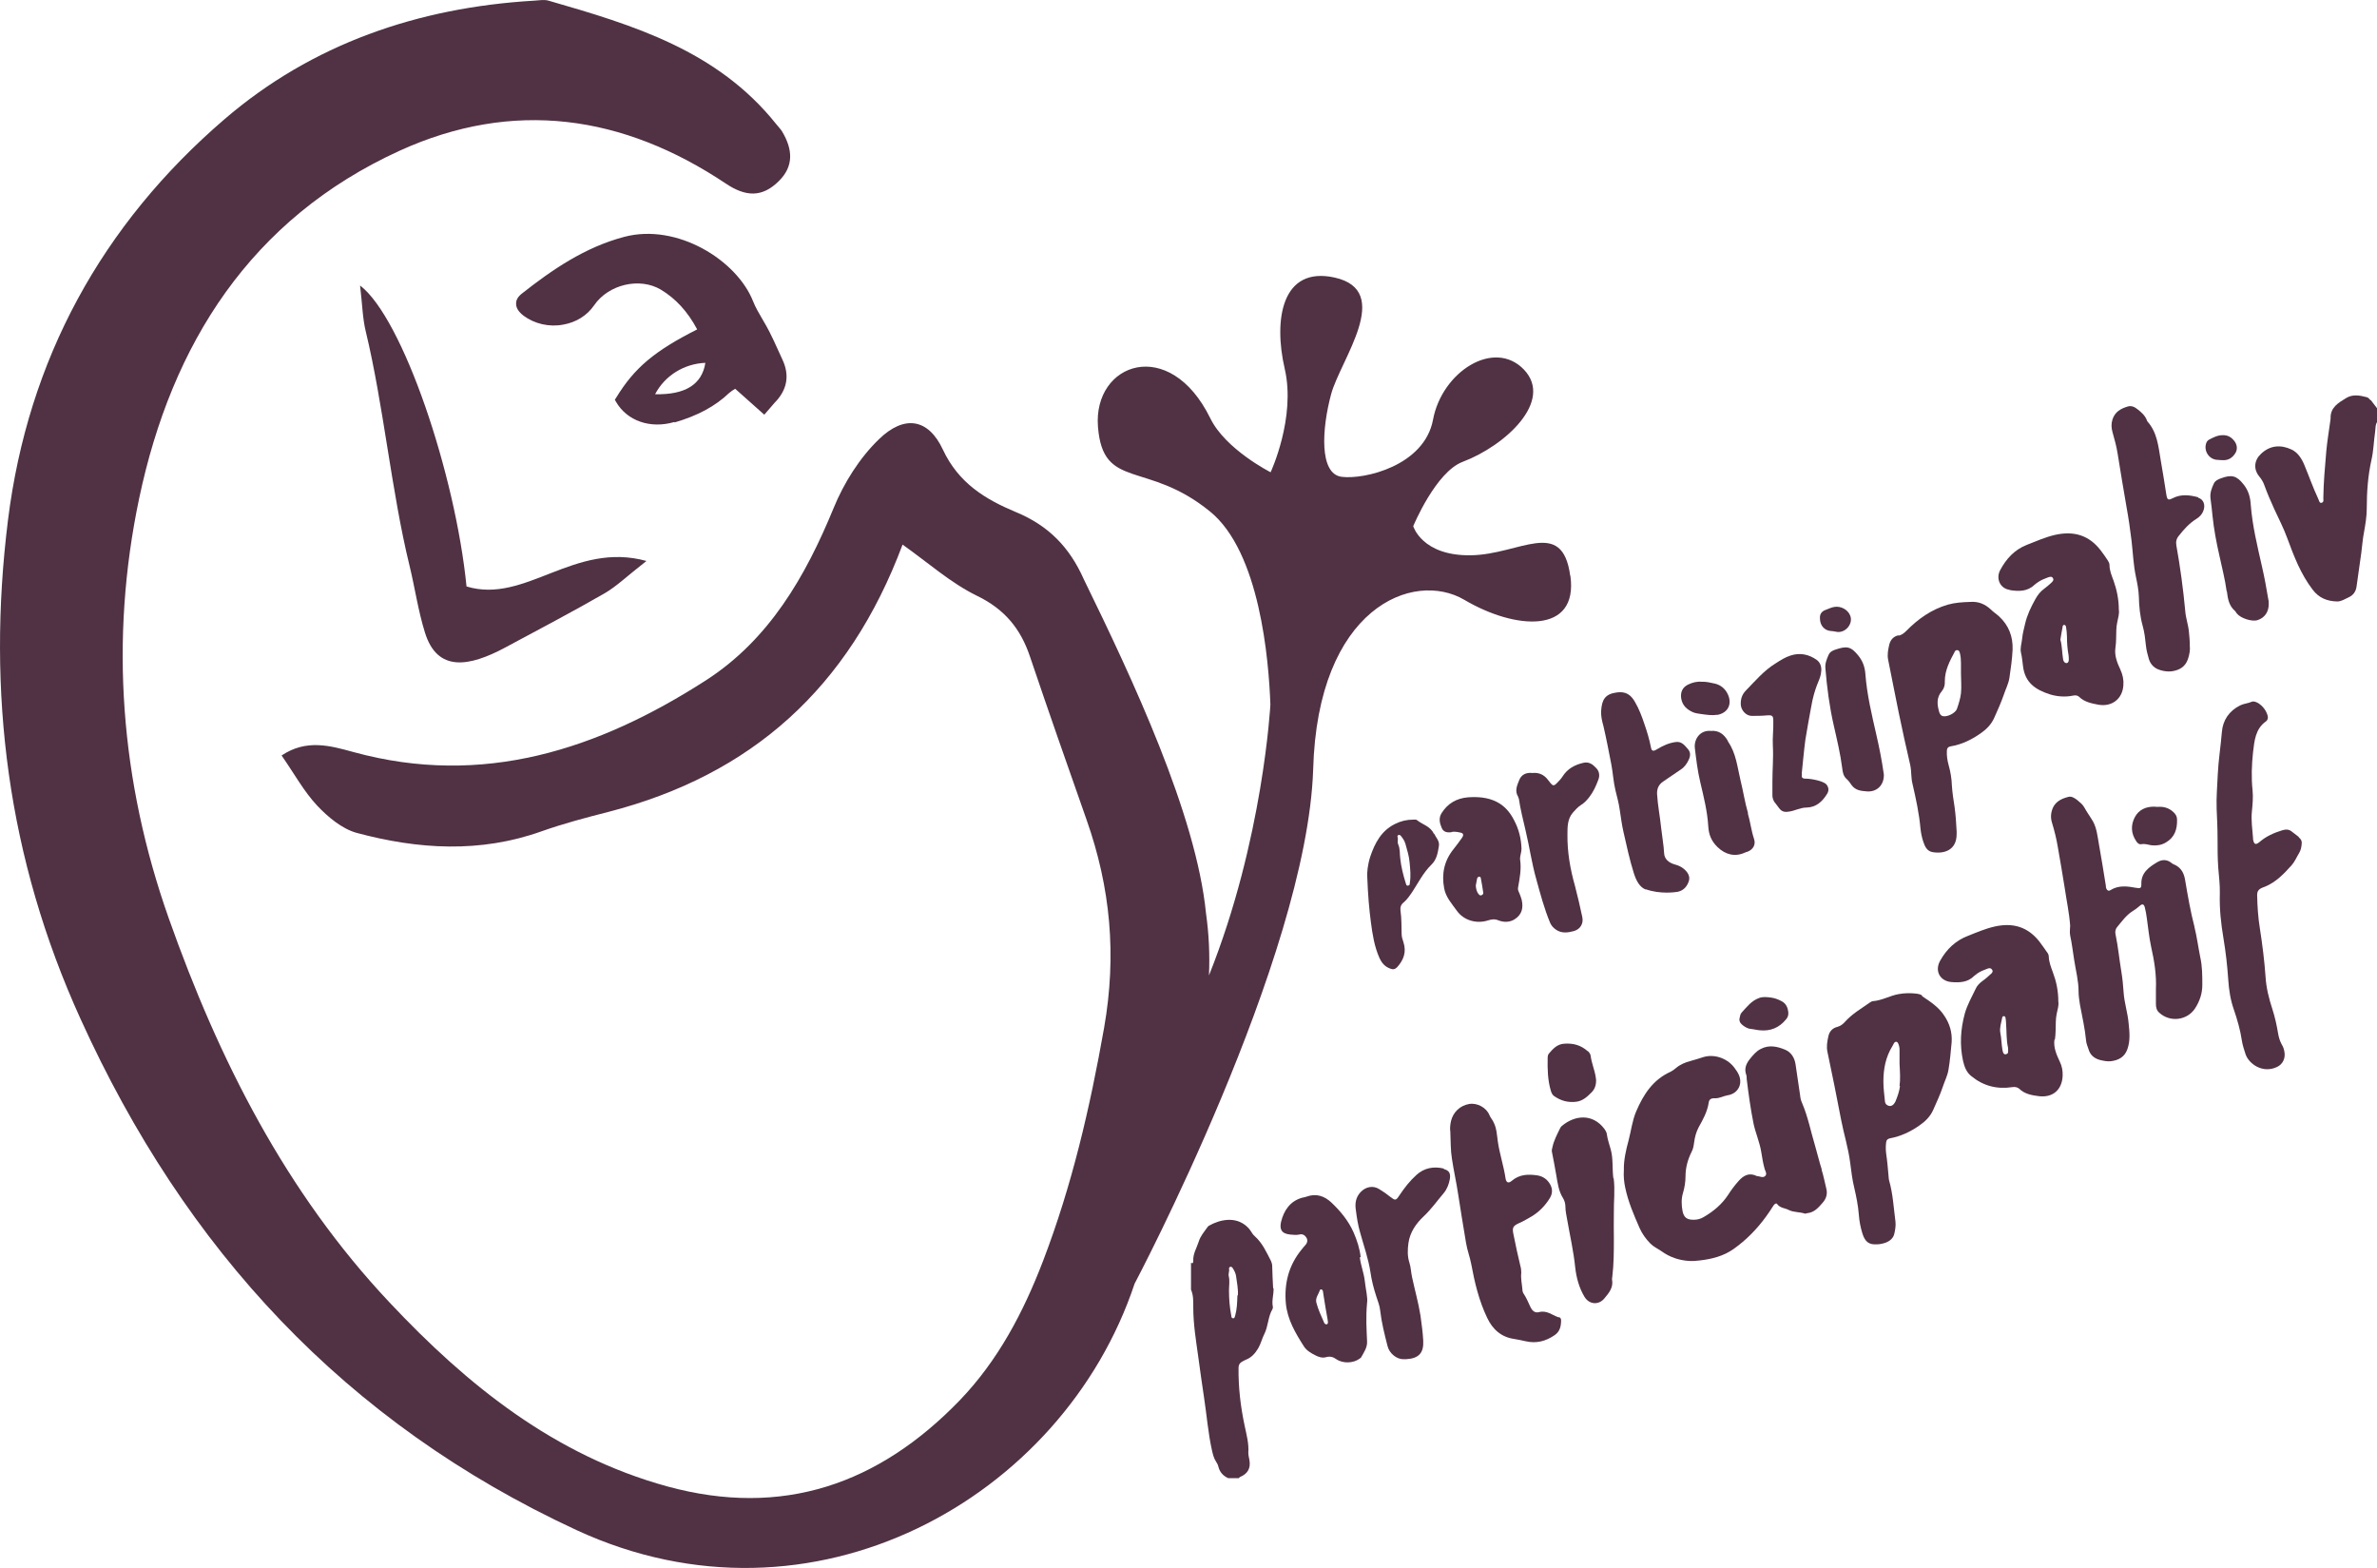 <?xml version="1.0" encoding="UTF-8"?><svg id="Layer_2" xmlns="http://www.w3.org/2000/svg" viewBox="0 0 104.5 68.92"><defs><style>.cls-1{fill:#503244;}</style></defs><g id="Layer_1-2"><g><g><path class="cls-1" d="M69.8,46.21c-.29-.26-.63-.36-1.03-.33-.32,.02-.5,.23-.68,.44-.04,.05-.05,.12-.05,.19-.01,.49,0,.97,.14,1.44,.03,.1,.07,.18,.14,.23,.3,.21,.62,.3,.99,.25,.28-.04,.47-.22,.66-.41,.14-.14,.2-.31,.2-.54,0-.03-.01-.09-.02-.15-.05-.31-.18-.6-.22-.92-.01-.08-.07-.16-.13-.21Z"/><path class="cls-1" d="M76.57,44.51c-.06,.06-.07,.15-.09,.23-.03,.11,0,.2,.08,.28,.11,.1,.24,.19,.4,.21,.13,.01,.27,.05,.4,.06,.47,.05,.86-.11,1.16-.48,.07-.08,.11-.17,.1-.31-.02-.18-.08-.37-.28-.48-.16-.09-.33-.15-.5-.17-.17-.02-.34-.04-.5,.02-.34,.12-.54,.39-.77,.64Z"/><path class="cls-1" d="M68.52,57.91c-.28-.1-.52-.32-.86-.23-.18,.05-.3-.06-.38-.23-.09-.19-.17-.39-.29-.57-.04-.05-.06-.13-.06-.19-.02-.25-.08-.49-.05-.74,0-.1-.01-.2-.04-.3-.11-.46-.21-.91-.3-1.37-.07-.32-.03-.39,.26-.52,.19-.08,.36-.19,.54-.29,.33-.2,.6-.48,.8-.81,.12-.2,.12-.41,0-.61-.12-.21-.31-.34-.55-.38-.41-.06-.79-.05-1.13,.24-.14,.12-.24,.08-.27-.1-.08-.55-.26-1.07-.34-1.62-.04-.28-.05-.58-.18-.84-.05-.12-.14-.21-.19-.33-.13-.33-.54-.55-.89-.49-.4,.07-.7,.35-.8,.75-.04,.18-.05,.35-.03,.46,.02,.45,.01,.82,.07,1.19,.08,.54,.2,1.06,.28,1.6,.05,.32,.1,.64,.15,.95,.06,.38,.13,.77,.19,1.15,.05,.32,.17,.62,.23,.94,.15,.81,.34,1.61,.7,2.36,.24,.51,.62,.85,1.19,.93,.17,.03,.33,.06,.5,.1,.47,.11,.89,0,1.28-.27,.23-.16,.28-.39,.28-.65,0-.07-.03-.12-.09-.14Z"/><path class="cls-1" d="M96.48,40.76c-.18-.69-.3-1.39-.42-2.1-.05-.28-.17-.5-.42-.63-.06-.03-.13-.05-.18-.1-.2-.16-.42-.15-.62-.03-.37,.22-.72,.47-.7,.97,0,.17-.04,.19-.22,.16-.39-.07-.77-.13-1.14,.1-.09,.06-.15,0-.18-.07-.02-.04-.02-.08-.02-.12-.1-.62-.2-1.24-.31-1.86-.06-.33-.09-.66-.25-.96-.12-.21-.27-.41-.39-.63-.07-.13-.2-.23-.32-.33-.11-.08-.24-.17-.38-.13-.27,.07-.53,.18-.67,.46-.1,.22-.12,.44-.05,.67,.11,.36,.2,.72,.26,1.09,.1,.59,.21,1.19,.3,1.78,.08,.55,.2,1.1,.24,1.66,0,.14-.03,.28,0,.43,.08,.36,.12,.74,.18,1.1,.07,.45,.19,.9,.19,1.36,0,.19,.03,.39,.06,.58,.1,.53,.22,1.05,.27,1.58,.01,.14,.07,.26,.11,.39,.07,.24,.24,.39,.48,.46,.16,.04,.34,.08,.5,.06,.33-.04,.61-.18,.73-.54,.13-.38,.09-.75,.05-1.13-.04-.46-.19-.9-.22-1.36-.02-.31-.05-.61-.1-.91-.09-.54-.14-1.08-.25-1.61-.03-.12-.02-.24,.06-.34,.21-.25,.4-.53,.69-.71,.11-.07,.21-.14,.31-.23,.11-.1,.18-.08,.22,.06,.04,.16,.07,.32,.09,.48,.06,.42,.1,.84,.19,1.26,.14,.62,.24,1.24,.21,1.87,0,.21,0,.43,0,.64,0,.15,.03,.29,.15,.39,.47,.43,1.22,.34,1.57-.19,.2-.31,.32-.65,.32-1.03,0-.41,0-.82-.09-1.22-.09-.45-.15-.91-.26-1.35Z"/><path class="cls-1" d="M94.15,37.11c.16-.03,.3,.03,.45,.05,.22,.02,.42-.01,.61-.12,.4-.23,.51-.59,.5-1.01,0-.14-.06-.24-.16-.33-.21-.2-.46-.25-.69-.23-.08,0-.12-.01-.17-.01-.36,0-.66,.14-.83,.45-.19,.35-.18,.72,.05,1.06,.05,.08,.12,.16,.23,.14Z"/><path class="cls-1" d="M101.06,36.79c-.1-.08-.2-.15-.3-.23-.13-.11-.27-.11-.43-.06-.36,.11-.7,.26-.99,.51-.18,.15-.25,.11-.29-.12,0-.02,0-.03,0-.05-.03-.39-.09-.78-.05-1.17,.03-.3,.06-.62,.03-.92-.06-.56-.04-1.12,.02-1.68,.06-.5,.1-1.03,.57-1.36,.08-.06,.1-.16,.07-.26-.07-.23-.21-.41-.41-.54-.09-.05-.2-.1-.29-.06-.16,.07-.35,.08-.51,.16-.48,.24-.76,.65-.8,1.17-.05,.62-.15,1.23-.18,1.85-.02,.51-.07,1.02-.05,1.53,.02,.43,.04,.86,.04,1.3,0,.43,0,.85,.03,1.28,.03,.38,.08,.76,.07,1.15-.02,.66,.05,1.31,.16,1.96,.1,.6,.17,1.21,.21,1.82,.03,.45,.1,.9,.25,1.32,.15,.44,.28,.89,.35,1.36,.03,.2,.1,.4,.16,.59,.14,.42,.75,.87,1.39,.56,.25-.12,.37-.38,.32-.66-.02-.11-.05-.22-.11-.31-.09-.16-.14-.33-.17-.51-.06-.36-.14-.72-.25-1.06-.15-.46-.27-.93-.3-1.42-.05-.71-.14-1.42-.25-2.13-.08-.49-.11-.98-.12-1.48,0-.13,.05-.21,.15-.27,.06-.03,.12-.06,.19-.08,.49-.2,.84-.57,1.18-.95,.14-.16,.22-.36,.33-.54,.07-.12,.1-.25,.11-.42,.01-.09-.03-.19-.13-.26Z"/><path class="cls-1" d="M70.93,51.81c-.06-.43,0-.87-.12-1.29-.06-.22-.14-.44-.17-.67-.01-.08-.06-.16-.11-.23-.51-.67-1.28-.61-1.86-.13-.04,.03-.07,.08-.09,.12-.13,.27-.27,.53-.33,.82-.02,.07-.04,.14-.02,.22,.07,.34,.13,.68,.19,1.02,.06,.34,.1,.69,.29,.99,.07,.11,.11,.25,.11,.39,0,.2,.05,.39,.08,.58,.12,.69,.28,1.38,.35,2.08,.05,.45,.17,.9,.41,1.3,.21,.34,.62,.37,.87,.07,.2-.24,.41-.48,.34-.84,0-.03,0-.07,.01-.1,.07-.57,.07-1.14,.07-1.71,0-.35-.01-.7,0-1.16-.01-.42,.06-.95-.01-1.49Z"/><path class="cls-1" d="M63.48,51.37c-.45-.11-.87-.03-1.21,.28-.29,.26-.53,.57-.75,.9-.15,.23-.18,.23-.39,.07-.16-.13-.33-.25-.5-.35-.27-.17-.59-.1-.81,.13-.22,.23-.26,.51-.21,.81,.04,.32,.09,.64,.18,.95,.16,.59,.37,1.17,.46,1.77,.05,.35,.14,.7,.25,1.04,.07,.22,.16,.43,.18,.66,.06,.52,.19,1.03,.32,1.54,.08,.33,.41,.59,.71,.58,.03,0,.07,0,.1,0,.56-.03,.79-.27,.76-.82-.02-.36-.07-.73-.12-1.09-.09-.57-.25-1.13-.37-1.69-.05-.22-.05-.44-.12-.65-.09-.28-.08-.57-.04-.86,.07-.48,.34-.86,.67-1.17,.33-.31,.59-.68,.88-1.02,.15-.18,.23-.4,.27-.62,.04-.25-.03-.38-.27-.44Z"/><path class="cls-1" d="M80.09,51.41c-.11-.34-.19-.69-.29-1.03-.19-.63-.31-1.27-.57-1.88-.05-.11-.08-.22-.09-.34-.06-.45-.14-.91-.2-1.36-.04-.29-.19-.55-.47-.66-.34-.14-.7-.22-1.06-.03-.2,.1-.33,.26-.47,.43-.17,.21-.27,.43-.17,.71,.02,.05,.02,.12,.02,.18,.08,.66,.17,1.31,.3,1.96,.09,.42,.27,.82,.34,1.25,.04,.25,.08,.5,.15,.75,.03,.1,.12,.21,.02,.31-.1,.09-.23,.01-.34,0,0,0-.02,0-.02,0-.34-.17-.59-.03-.81,.22-.17,.19-.32,.39-.46,.61-.27,.41-.64,.72-1.07,.97-.13,.08-.28,.12-.44,.12-.29,0-.43-.09-.49-.38-.05-.27-.06-.54,.02-.8,.07-.24,.11-.48,.11-.73,0-.38,.1-.74,.27-1.08,.07-.13,.09-.27,.11-.42,.03-.23,.09-.45,.2-.66,.19-.34,.38-.68,.44-1.08,.02-.15,.11-.2,.28-.19,.1,0,.18-.02,.27-.05,.09-.03,.17-.06,.27-.08,.49-.07,.71-.54,.47-.97-.03-.06-.07-.12-.11-.17-.29-.46-.9-.7-1.42-.54-.19,.06-.37,.12-.56,.17-.23,.06-.45,.15-.64,.31-.07,.06-.15,.12-.23,.16-.78,.35-1.2,1-1.52,1.75-.17,.4-.22,.84-.33,1.26-.12,.44-.22,.89-.21,1.3-.02,.31,.01,.55,.06,.79,.13,.62,.38,1.2,.63,1.77,.11,.25,.28,.49,.48,.69,.14,.14,.32,.22,.48,.33,.36,.26,.76,.4,1.21,.43,.15,.01,.31,0,.46-.02,.54-.06,1.06-.19,1.51-.51,.55-.39,1.02-.87,1.42-1.42,.12-.16,.22-.32,.33-.49,.04-.06,.12-.12,.16-.06,.13,.18,.34,.17,.51,.26,.22,.11,.48,.08,.71,.16,.03,0,.07-.01,.1-.02,.31-.03,.49-.24,.68-.46,.16-.18,.22-.39,.16-.62-.07-.28-.12-.56-.21-.84Z"/><path class="cls-1" d="M90.34,45.7c.04-.26,.03-.52,.04-.79,0-.12,.02-.24,.04-.35,.04-.19,.1-.38,.07-.53,0-.48-.09-.89-.24-1.29-.08-.22-.17-.44-.18-.69,0-.08-.04-.15-.09-.21-.11-.15-.21-.31-.33-.46-.51-.64-1.16-.83-1.96-.65-.4,.09-.77,.25-1.15,.4-.56,.21-.96,.59-1.25,1.11-.24,.44-.01,.88,.49,.93,.36,.03,.72,.02,1-.26,.04-.04,.1-.07,.14-.11,.14-.1,.3-.16,.46-.22,.08-.03,.15-.03,.2,.05,.05,.07,0,.14-.05,.18-.12,.11-.24,.22-.37,.31-.12,.09-.24,.2-.3,.34-.17,.36-.37,.7-.48,1.09-.19,.7-.23,1.38-.08,2.08,.06,.26,.15,.51,.37,.68,.53,.43,1.12,.58,1.79,.48,.12-.02,.23,0,.31,.07,.25,.24,.57,.29,.89,.33,.6,.06,.99-.29,1.02-.89,.01-.23-.03-.44-.13-.64-.14-.3-.28-.62-.23-.96Zm-2.15,.65c-.13,.01-.14-.12-.16-.22-.04-.24-.04-.49-.09-.73-.04-.22,.04-.43,.08-.65,0-.04,.03-.09,.08-.08,.05,0,.07,.05,.07,.09,.01,.06,.02,.12,.02,.18,.03,.39,.01,.78,.09,1.12,0,.14,.04,.27-.1,.28Z"/><path class="cls-1" d="M84.5,43.76c-.07-.05-.16-.07-.24-.08-.26-.03-.52-.03-.79,.02-.39,.07-.73,.28-1.13,.31-.04,0-.08,.03-.12,.05-.38,.27-.79,.5-1.11,.86-.09,.1-.19,.18-.33,.22-.22,.05-.36,.21-.4,.42-.05,.22-.09,.45-.04,.68,.21,.99,.41,1.98,.6,2.98,.12,.63,.32,1.25,.4,1.9,.05,.37,.09,.74,.18,1.1,.09,.39,.17,.78,.2,1.18,.02,.27,.07,.54,.15,.8,.12,.4,.3,.52,.64,.5,.13,0,.26-.03,.38-.07,.19-.07,.35-.2,.39-.4,.04-.17,.07-.35,.05-.53-.08-.61-.11-1.22-.28-1.81-.01-.05-.02-.1-.02-.15-.03-.35-.06-.7-.11-1.04-.02-.16-.02-.32,0-.48,.01-.11,.07-.16,.17-.18,.48-.09,.9-.29,1.3-.57,.26-.18,.47-.39,.6-.68,.15-.34,.31-.68,.43-1.04,.08-.24,.2-.47,.24-.72,.07-.4,.1-.81,.14-1.21,.03-.44-.09-.83-.33-1.18-.24-.37-.61-.61-.97-.85Zm-.97,3.98c-.03,.24-.11,.46-.2,.68-.02,.04-.04,.07-.07,.11-.06,.07-.14,.11-.23,.08-.09-.03-.15-.09-.16-.18-.03-.3-.07-.59-.07-.89,0-.55,.1-1.08,.4-1.56,.03-.04,.04-.09,.07-.13,.06-.08,.14-.07,.18,.02,.04,.09,.06,.18,.06,.27,0,.24,0,.48,0,.62,.02,.39,.04,.68,0,.98Z"/><path class="cls-1" d="M59.82,55.27c-.04-.38-.16-.74-.31-1.09-.23-.52-.58-.94-.98-1.32-.3-.28-.66-.41-1.08-.26-.06,.02-.13,.04-.2,.05-.54,.15-.81,.57-.93,1.06-.07,.31,0,.52,.4,.56,.13,.01,.27,.03,.4,0,.13-.04,.24,.02,.31,.13,.07,.11,.05,.23-.04,.33-.06,.06-.11,.13-.16,.19-.57,.69-.78,1.49-.7,2.38,.07,.71,.42,1.3,.79,1.88,.11,.18,.31,.3,.49,.39,.15,.08,.32,.14,.49,.09,.17-.05,.31-.01,.45,.09,.29,.2,.76,.18,1.03-.03,.03-.02,.06-.04,.07-.07,.12-.22,.27-.42,.25-.7-.02-.51-.06-1.01,0-1.67,.04-.23-.06-.6-.1-.97-.04-.36-.18-.69-.22-1.05Zm-1.5,2.95s-.08-.01-.1-.06c-.13-.3-.27-.59-.35-.9-.05-.21,.1-.37,.16-.55,.02-.05,.09-.04,.12,.02,.02,.05,.02,.12,.03,.17,.06,.38,.12,.75,.19,1.13,0,.03,0,.05,.01,.07,0,.06,0,.11-.07,.12Z"/><path class="cls-1" d="M55.97,56.62c-.02-.32-.03-.64-.04-.96,0-.08-.02-.15-.05-.22-.2-.39-.38-.8-.72-1.1-.07-.06-.12-.14-.17-.22-.05-.08-.11-.15-.18-.21-.5-.45-1.18-.3-1.66-.03-.03,.02-.05,.04-.07,.07-.14,.2-.31,.39-.38,.63-.09,.28-.26,.54-.24,.85,0,.04,0,.14-.1,.08v1.18c.11,.25,.1,.52,.1,.79,0,.73,.12,1.45,.22,2.17,.08,.59,.16,1.17,.25,1.76,.12,.78,.18,1.57,.35,2.34,.04,.17,.08,.35,.18,.5,.04,.06,.08,.13,.1,.21,.06,.25,.21,.42,.44,.52h.46s.03-.04,.05-.05c.34-.14,.48-.38,.42-.74-.02-.11-.05-.22-.05-.33,.03-.41-.08-.79-.16-1.18-.18-.84-.28-1.69-.27-2.55,0-.13,.05-.21,.15-.27,.06-.03,.12-.07,.18-.09,.25-.1,.41-.29,.54-.51,.11-.19,.16-.41,.26-.61,.18-.35,.16-.76,.36-1.1,.02-.03,.02-.07,.02-.1-.06-.27,.04-.54,.03-.81Zm-1.57,.33c-.01,.32-.02,.61-.1,.89-.02,.05-.02,.11-.08,.11-.09,0-.08-.07-.09-.12-.07-.36-.1-.73-.1-1.1,0-.21,.04-.42-.01-.63-.03-.11,.04-.22,.01-.33,0-.03,.02-.07,.05-.08,.04-.01,.08,0,.11,.05,.07,.11,.13,.22,.15,.35,.04,.29,.1,.59,.08,.85Z"/></g><g><path class="cls-1" d="M75.48,31.43c.52-.09,.67-.51,.48-.91-.11-.24-.31-.41-.57-.47-.19-.04-.38-.09-.57-.08-.22-.02-.41,.03-.6,.12-.25,.12-.35,.33-.31,.61,.05,.31,.25,.49,.52,.61,.12,.05,.25,.06,.37,.08,.23,.03,.46,.07,.68,.03Z"/><path class="cls-1" d="M80.62,31.9c.14,.62,.29,1.24,.37,1.87,.02,.18,.05,.35,.2,.48,.08,.07,.15,.17,.21,.26,.08,.11,.18,.18,.3,.22,.12,.04,.25,.05,.38,.06,.42,.03,.74-.26,.74-.71,0-.02,0-.06-.01-.1-.08-.56-.19-1.12-.32-1.68-.2-.88-.41-1.75-.48-2.65-.02-.32-.12-.6-.32-.84-.33-.41-.52-.41-.98-.26-.13,.04-.26,.1-.32,.24-.08,.18-.16,.37-.14,.59,.07,.85,.18,1.69,.37,2.52Z"/><path class="cls-1" d="M80.77,27.78c.38,.04,.71-.37,.57-.72-.1-.26-.41-.43-.7-.38-.13,.02-.26,.09-.38,.13-.19,.07-.26,.2-.25,.37,0,.32,.2,.54,.49,.56,.09,0,.18,.03,.28,.04Z"/><path class="cls-1" d="M66.77,35.09c.07,.48,.19,.95,.3,1.42,.17,.71,.27,1.44,.47,2.14,.18,.65,.35,1.3,.61,1.92,.06,.13,.14,.22,.26,.3,.25,.17,.52,.13,.78,.06,.29-.08,.44-.34,.37-.63-.1-.46-.2-.91-.32-1.36-.21-.74-.34-1.49-.33-2.26,0-.34,0-.68,.24-.96,.11-.12,.21-.24,.35-.33,.15-.09,.26-.21,.37-.35,.18-.23,.3-.5,.4-.77,.07-.18,.04-.38-.11-.52-.14-.15-.3-.27-.54-.22-.39,.09-.71,.26-.93,.61-.07,.11-.17,.21-.27,.31-.1,.1-.16,.09-.25-.02-.04-.04-.07-.1-.11-.14-.17-.23-.4-.34-.69-.31-.26-.03-.48,.06-.58,.31-.09,.23-.21,.47-.05,.73,.01,.02,.01,.05,.02,.07Z"/><path class="cls-1" d="M76.85,35.75c-.14-.47-.21-.96-.33-1.44-.14-.58-.19-1.19-.55-1.71,0-.01-.01-.03-.02-.05-.16-.27-.38-.45-.74-.42-.48-.04-.74,.37-.7,.75,.06,.5,.12,1.01,.24,1.51,.15,.64,.31,1.27,.35,1.93,.02,.37,.14,.66,.41,.92,.34,.33,.77,.44,1.2,.24,.04-.02,.08-.03,.12-.04,.25-.1,.37-.32,.28-.57-.12-.36-.16-.74-.27-1.11Z"/><path class="cls-1" d="M96.64,21.86c-.37-.1-.75-.15-1.12,.04-.2,.1-.24,.08-.28-.15-.08-.51-.16-1.02-.25-1.53-.1-.59-.15-1.21-.58-1.69-.01-.01-.02-.03-.02-.04-.08-.22-.25-.37-.42-.5-.12-.1-.27-.17-.43-.12-.3,.09-.56,.23-.67,.57-.06,.19-.05,.37,0,.55,.09,.32,.18,.64,.23,.97,.13,.78,.25,1.56,.39,2.34,.09,.49,.16,.99,.22,1.48,.06,.52,.08,1.05,.19,1.57,.06,.29,.12,.58,.13,.88,.01,.43,.05,.86,.17,1.29,.08,.28,.11,.57,.14,.85,.02,.2,.07,.4,.13,.6,.08,.26,.26,.42,.51,.49,.16,.05,.34,.07,.5,.05,.33-.05,.59-.19,.71-.54,.07-.21,.1-.41,.08-.58,0-.24-.02-.43-.04-.63-.03-.31-.14-.6-.16-.9-.09-.97-.22-1.93-.39-2.88-.03-.16,0-.3,.11-.43,.22-.28,.46-.55,.77-.74,.13-.08,.24-.19,.3-.34,.11-.26,.02-.52-.22-.59Z"/><path class="cls-1" d="M79.22,34.01c-.03,.17,0,.22,.18,.22,.22,0,.77,.1,.9,.26,.1,.13,.11,.26,.03,.4-.21,.34-.48,.6-.91,.61-.28,0-.52,.15-.79,.18-.19,.03-.31-.01-.42-.16-.05-.07-.1-.14-.15-.2-.11-.12-.15-.26-.14-.42,0-.18,0-.36,0-.54,0-.53,.05-1.05,.02-1.58-.02-.35,.03-.71,.02-1.07,0-.26-.04-.28-.31-.26-.21,.02-.42,.02-.64,.02-.25,0-.47-.25-.48-.5-.01-.23,.05-.43,.21-.6,.42-.43,.81-.9,1.34-1.22,.2-.13,.41-.26,.63-.33,.41-.14,.81-.06,1.16,.19,.15,.11,.21,.28,.2,.47-.03,.42-.2,.48-.39,1.31,0,0-.15,.76-.31,1.73-.04,.26-.16,1.49-.16,1.49Z"/><path class="cls-1" d="M97.9,25.99c.04,.33,.09,.64,.36,.87,.03,.03,.05,.07,.07,.1,.17,.22,.67,.38,.92,.3,.31-.1,.5-.36,.49-.73,0-.04,0-.12-.02-.19-.08-.49-.17-.97-.28-1.45-.2-.89-.42-1.78-.49-2.7-.02-.33-.1-.63-.32-.9-.3-.38-.52-.44-1-.26-.12,.04-.24,.1-.3,.22-.1,.21-.18,.42-.15,.66,.04,.26,.06,.52,.09,.78,.06,.58,.17,1.16,.3,1.73,.11,.52,.25,1.04,.32,1.57Z"/><path class="cls-1" d="M97.75,20.23c.23,0,.39-.11,.51-.29,.11-.16,.1-.35,0-.51-.13-.19-.3-.31-.55-.3-.22,0-.41,.1-.6,.2-.05,.03-.09,.08-.11,.13-.13,.32,.08,.7,.43,.75,.11,.01,.22,.02,.33,.02Z"/><path class="cls-1" d="M72.35,39.09c.64,.23,1.32,.13,1.42,.11,.26-.06,.41-.25,.48-.48,.06-.21-.06-.39-.23-.53-.11-.09-.22-.14-.36-.18-.31-.08-.49-.26-.5-.5-.02-.37-.09-.74-.13-1.11-.05-.5-.15-.99-.18-1.49-.01-.23,.06-.41,.26-.55,.26-.17,.52-.36,.78-.53,.17-.11,.28-.27,.36-.45,.08-.18,.07-.33-.06-.47-.14-.16-.27-.33-.53-.29-.3,.04-.57,.17-.82,.32-.16,.1-.23,.08-.26-.09-.07-.35-.17-.69-.29-1.03-.11-.33-.23-.65-.41-.96-.18-.32-.41-.48-.81-.42-.51,.07-.65,.32-.68,.82-.01,.22,.04,.44,.1,.65,.13,.56,.24,1.13,.35,1.7,.07,.37,.09,.76,.18,1.13,.07,.29,.15,.57,.19,.87,.05,.32,.09,.64,.16,.95,.14,.61,.27,1.23,.46,1.83,.1,.31,.25,.62,.54,.72Z"/><path class="cls-1" d="M104.21,17.59c-.04-.05-.09-.11-.16-.13-.31-.08-.62-.14-.91,.04-.34,.21-.7,.41-.68,.9,0,.05-.02,.1-.02,.15-.06,.43-.13,.86-.17,1.29-.06,.69-.12,1.37-.13,2.06,0,.07,.03,.17-.07,.2-.1,.03-.11-.08-.14-.14-.01-.02-.02-.05-.03-.07-.22-.47-.39-.96-.59-1.44-.12-.29-.29-.56-.57-.69-.47-.22-.94-.19-1.34,.19-.3,.28-.34,.67-.08,.99,.09,.11,.17,.23,.22,.37,.13,.36,.28,.71,.44,1.06,.2,.43,.42,.86,.58,1.3,.29,.79,.59,1.57,1.11,2.25,.28,.37,.64,.51,1.08,.52,.19,0,.34-.11,.5-.18,.2-.09,.32-.25,.35-.47,.07-.5,.14-.99,.21-1.49,.04-.3,.06-.61,.12-.91,.06-.34,.12-.69,.12-1.04,0-.72,.05-1.44,.21-2.15,.09-.4,.1-.83,.16-1.24,.02-.14,0-.3,.1-.43v-.56c-.1-.13-.19-.25-.29-.38Z"/><path class="cls-1" d="M63.82,36.57c.13-.02,.25,0,.38,.03,.13,.02,.16,.1,.08,.22-.12,.18-.25,.34-.38,.51-.41,.51-.53,1.09-.41,1.72,.07,.39,.34,.68,.56,.99,.31,.43,.87,.58,1.37,.42,.16-.05,.29-.07,.46,0,.23,.09,.49,.09,.71-.05,.31-.2,.39-.48,.31-.85-.03-.11-.07-.21-.11-.31-.04-.08-.07-.15-.05-.24,.07-.4,.15-.8,.09-1.21-.02-.16,.06-.32,.06-.48-.01-.45-.12-.88-.33-1.27-.17-.34-.42-.63-.76-.8-.39-.2-.83-.23-1.26-.2-.49,.04-.89,.26-1.16,.69-.14,.22-.09,.44,0,.65,.08,.2,.26,.22,.45,.19Zm1.12,2.04s.03-.06,.07-.07c.05-.01,.09,.02,.09,.06,.04,.22,.08,.43,.11,.65,0,.04-.02,.08-.07,.1-.06,.03-.1,0-.13-.04-.1-.11-.12-.26-.13-.38l.06-.32Z"/><path class="cls-1" d="M83.45,27.93c-.21,.05-.34,.2-.39,.4-.05,.22-.1,.44-.05,.68,.16,.77,.3,1.54,.46,2.3,.16,.77,.33,1.55,.51,2.32,.06,.28,.03,.56,.1,.83,.15,.65,.29,1.29,.35,1.96,.02,.19,.06,.39,.12,.57,.07,.21,.16,.43,.42,.47,.48,.08,1.06-.07,1.05-.81,0-.03,0-.07,0-.1-.02-.36-.04-.71-.09-1.07-.05-.32-.1-.64-.12-.96-.01-.3-.06-.59-.14-.88-.06-.21-.09-.42-.08-.63,0-.11,.05-.18,.16-.2,.49-.08,.92-.29,1.32-.57,.26-.18,.47-.39,.6-.68,.15-.33,.3-.67,.42-1.01,.08-.25,.21-.49,.25-.75,.06-.41,.12-.82,.14-1.24,.02-.58-.17-1.07-.59-1.46-.12-.11-.26-.2-.37-.31-.26-.24-.55-.36-.91-.33-.33,.01-.66,.03-.98,.12-.72,.21-1.31,.63-1.83,1.16-.09,.09-.19,.17-.32,.2Zm1.92,2.45c.1-.12,.14-.27,.13-.43,0-.48,.21-.88,.43-1.29,.02-.05,.06-.09,.12-.08,.07,0,.09,.06,.11,.12,.04,.15,.05,.3,.05,.45,0,.15,0,.31,0,.46,0,.29,.03,.57,0,.87-.03,.24-.1,.46-.18,.69-.07,.18-.43,.36-.62,.31-.08-.02-.12-.08-.15-.16-.1-.33-.14-.65,.11-.94Z"/><path class="cls-1" d="M88.36,25.94c.38,.06,.77,.07,1.08-.23,.05-.05,.11-.08,.16-.12,.13-.09,.28-.15,.44-.21,.09-.03,.18-.05,.22,.05,.04,.08-.03,.14-.08,.19-.1,.09-.2,.18-.31,.26-.17,.12-.29,.28-.39,.46-.19,.34-.36,.69-.45,1.08-.05,.22-.11,.43-.13,.65-.02,.21-.1,.42-.05,.63,.05,.2,.06,.4,.09,.6,.09,.7,.53,1.02,1.2,1.23,.31,.09,.65,.12,.99,.05,.09-.02,.2-.02,.27,.05,.24,.23,.54,.29,.86,.35,.59,.1,1.05-.26,1.09-.85,.02-.25-.03-.47-.13-.69-.14-.3-.27-.62-.22-.96,.04-.26,.03-.52,.04-.79,0-.11,.02-.22,.04-.33,.04-.2,.1-.4,.07-.55,0-.47-.09-.88-.23-1.28-.08-.22-.18-.44-.18-.69,0-.08-.04-.15-.08-.21-.1-.15-.2-.3-.31-.44-.51-.66-1.17-.86-1.99-.68-.44,.1-.84,.28-1.25,.44-.54,.21-.91,.61-1.18,1.12-.19,.37,0,.8,.42,.86Zm2.31,1.61s.03-.09,.08-.08c.05,0,.07,.05,.08,.09,.02,.14,.04,.29,.04,.43,0,.27,.02,.54,.07,.81,.01,.07,.01,.14,.01,.2,0,.07-.02,.14-.1,.15-.08,0-.11-.06-.14-.12,0-.01,0-.03-.01-.05-.05-.29-.04-.59-.12-.86,.04-.21,.06-.39,.1-.57Z"/><path class="cls-1" d="M63.03,36.64c-.15-.32-.49-.39-.74-.59-.03-.03-.1-.02-.15-.02-.29,0-.55,.06-.81,.19-.61,.3-.89,.85-1.09,1.44-.11,.34-.15,.71-.13,.91,.03,.78,.08,1.38,.16,1.98,.07,.53,.15,1.05,.37,1.55,.11,.24,.24,.39,.48,.48,.12,.05,.21,.03,.3-.06,.29-.32,.42-.67,.28-1.1-.04-.12-.08-.24-.08-.37-.01-.34,0-.68-.05-1.02-.02-.14,.02-.27,.14-.36,.15-.13,.26-.29,.37-.45,.27-.41,.49-.86,.85-1.21,.24-.23,.28-.53,.33-.83,.03-.22-.13-.36-.21-.53Zm-1.25,.43c.08,.29,.17,.57,.19,.84,.03,.32,.06,.61,.01,.9,0,.05,0,.11-.07,.12-.09,.02-.09-.06-.11-.11-.11-.35-.2-.71-.24-1.08-.03-.2,0-.42-.09-.62-.05-.11,.01-.22-.03-.33-.01-.03,0-.07,.04-.08,.04-.02,.08,0,.11,.04,.08,.1,.16,.21,.19,.33Z"/></g><g><path class="cls-1" d="M20.51,25.78c-.49-4.93-2.8-11.79-4.68-13.23,.1,.84,.11,1.45,.25,2.02,.78,3.23,1.13,7.05,1.92,10.28,.24,.98,.38,1.99,.68,2.95,.54,1.76,1.94,1.52,3.54,.66,1.47-.79,2.94-1.56,4.38-2.39,.51-.3,.95-.73,1.82-1.41-3.19-.88-5.32,1.91-7.91,1.12Z"/><path class="cls-1" d="M29.66,18.57c1.02-.3,1.78-.71,2.39-1.29,.08-.07,.17-.13,.27-.19h0l1.28,1.14,.26-.3c.07-.08,.13-.15,.18-.21,.57-.57,.69-1.22,.35-1.93-.07-.15-.14-.3-.21-.46-.11-.25-.23-.5-.35-.74-.09-.18-.19-.35-.29-.52-.16-.28-.32-.54-.43-.82-.71-1.81-3.34-3.45-5.66-2.84-1.75,.46-3.19,1.46-4.5,2.49-.18,.14-.27,.29-.26,.46,0,.18,.11,.35,.33,.52,.47,.35,1.12,.51,1.74,.39,.57-.1,1.05-.4,1.36-.85,.63-.92,2-1.24,2.93-.69,.65,.39,1.18,.96,1.6,1.75-1.88,.95-2.76,1.69-3.56,3l-.06,.09,.05,.09c.49,.85,1.52,1.2,2.57,.89Zm1.35-2.62c-.15,.95-.88,1.41-2.21,1.38,.43-.82,1.27-1.34,2.21-1.38Z"/><path class="cls-1" d="M69.03,25.3c-.35-2.57-2.22-.92-4.37-.89s-2.53-1.28-2.53-1.28c0,0,.99-2.39,2.18-2.83,1.87-.71,4-2.67,2.69-4.05-1.32-1.38-3.61,.1-4,2.2-.38,2.03-3.03,2.64-4.02,2.51s-.87-2.11-.46-3.63c.41-1.52,2.77-4.55,.15-5.13-2.32-.51-2.69,1.85-2.19,4.01,.5,2.15-.62,4.55-.62,4.55,0,0-1.98-1-2.65-2.37-1.79-3.65-5.16-2.44-4.94,.37s2.14,1.46,4.92,3.72c2.2,1.78,2.59,6.54,2.66,8.49,0,0-.31,5.94-2.7,11.91,.04-.9,0-1.81-.13-2.73-.43-4.36-3.26-10.36-5.37-14.68-.63-1.42-1.56-2.37-2.99-2.96-1.34-.56-2.52-1.27-3.21-2.75-.64-1.37-1.7-1.53-2.81-.45-.85,.82-1.54,1.92-1.99,3.02-1.24,3.02-2.84,5.79-5.62,7.58-4.73,3.04-9.8,4.71-15.49,3.15-1.02-.28-2.07-.58-3.16,.15,.57,.82,.98,1.58,1.56,2.2,.47,.5,1.09,1.02,1.73,1.2,2.71,.73,5.44,.9,8.15-.07,.96-.34,1.95-.6,2.93-.85,6.28-1.62,10.57-5.44,12.93-11.75,1.13,.8,2.12,1.69,3.27,2.25,1.22,.59,1.92,1.45,2.33,2.67,.81,2.4,1.65,4.79,2.49,7.18,1.05,2.98,1.33,5.94,.77,9.14-.62,3.51-1.41,6.92-2.68,10.24-.87,2.27-1.98,4.38-3.66,6.13-3.56,3.69-7.79,5.18-12.87,3.79-4.95-1.36-8.79-4.45-12.2-8.08-4.56-4.84-7.51-10.67-9.71-16.89-2.13-6.03-2.61-12.25-1.3-18.47,1.43-6.78,4.9-12.28,11.44-15.27,5-2.28,9.83-1.58,14.35,1.44,.88,.59,1.6,.61,2.32-.1,.69-.67,.61-1.42,.16-2.18-.07-.12-.18-.22-.27-.34C31.53,2.21,27.83,1.1,24.12,.03c-.2-.06-.43-.01-.65,0-5.09,.3-9.75,1.9-13.6,5.21C4.48,9.87,1.23,15.8,.35,22.87c-.94,7.57-.02,14.86,3.19,21.92,4.6,10.14,11.64,17.76,21.8,22.47,10.37,4.8,21.39-1.37,24.54-10.83,0,0,7.57-14.3,7.85-22.59,.19-7.14,4.41-8.79,6.65-7.47,2.24,1.32,5.01,1.52,4.66-1.05Z"/></g></g></g></svg>